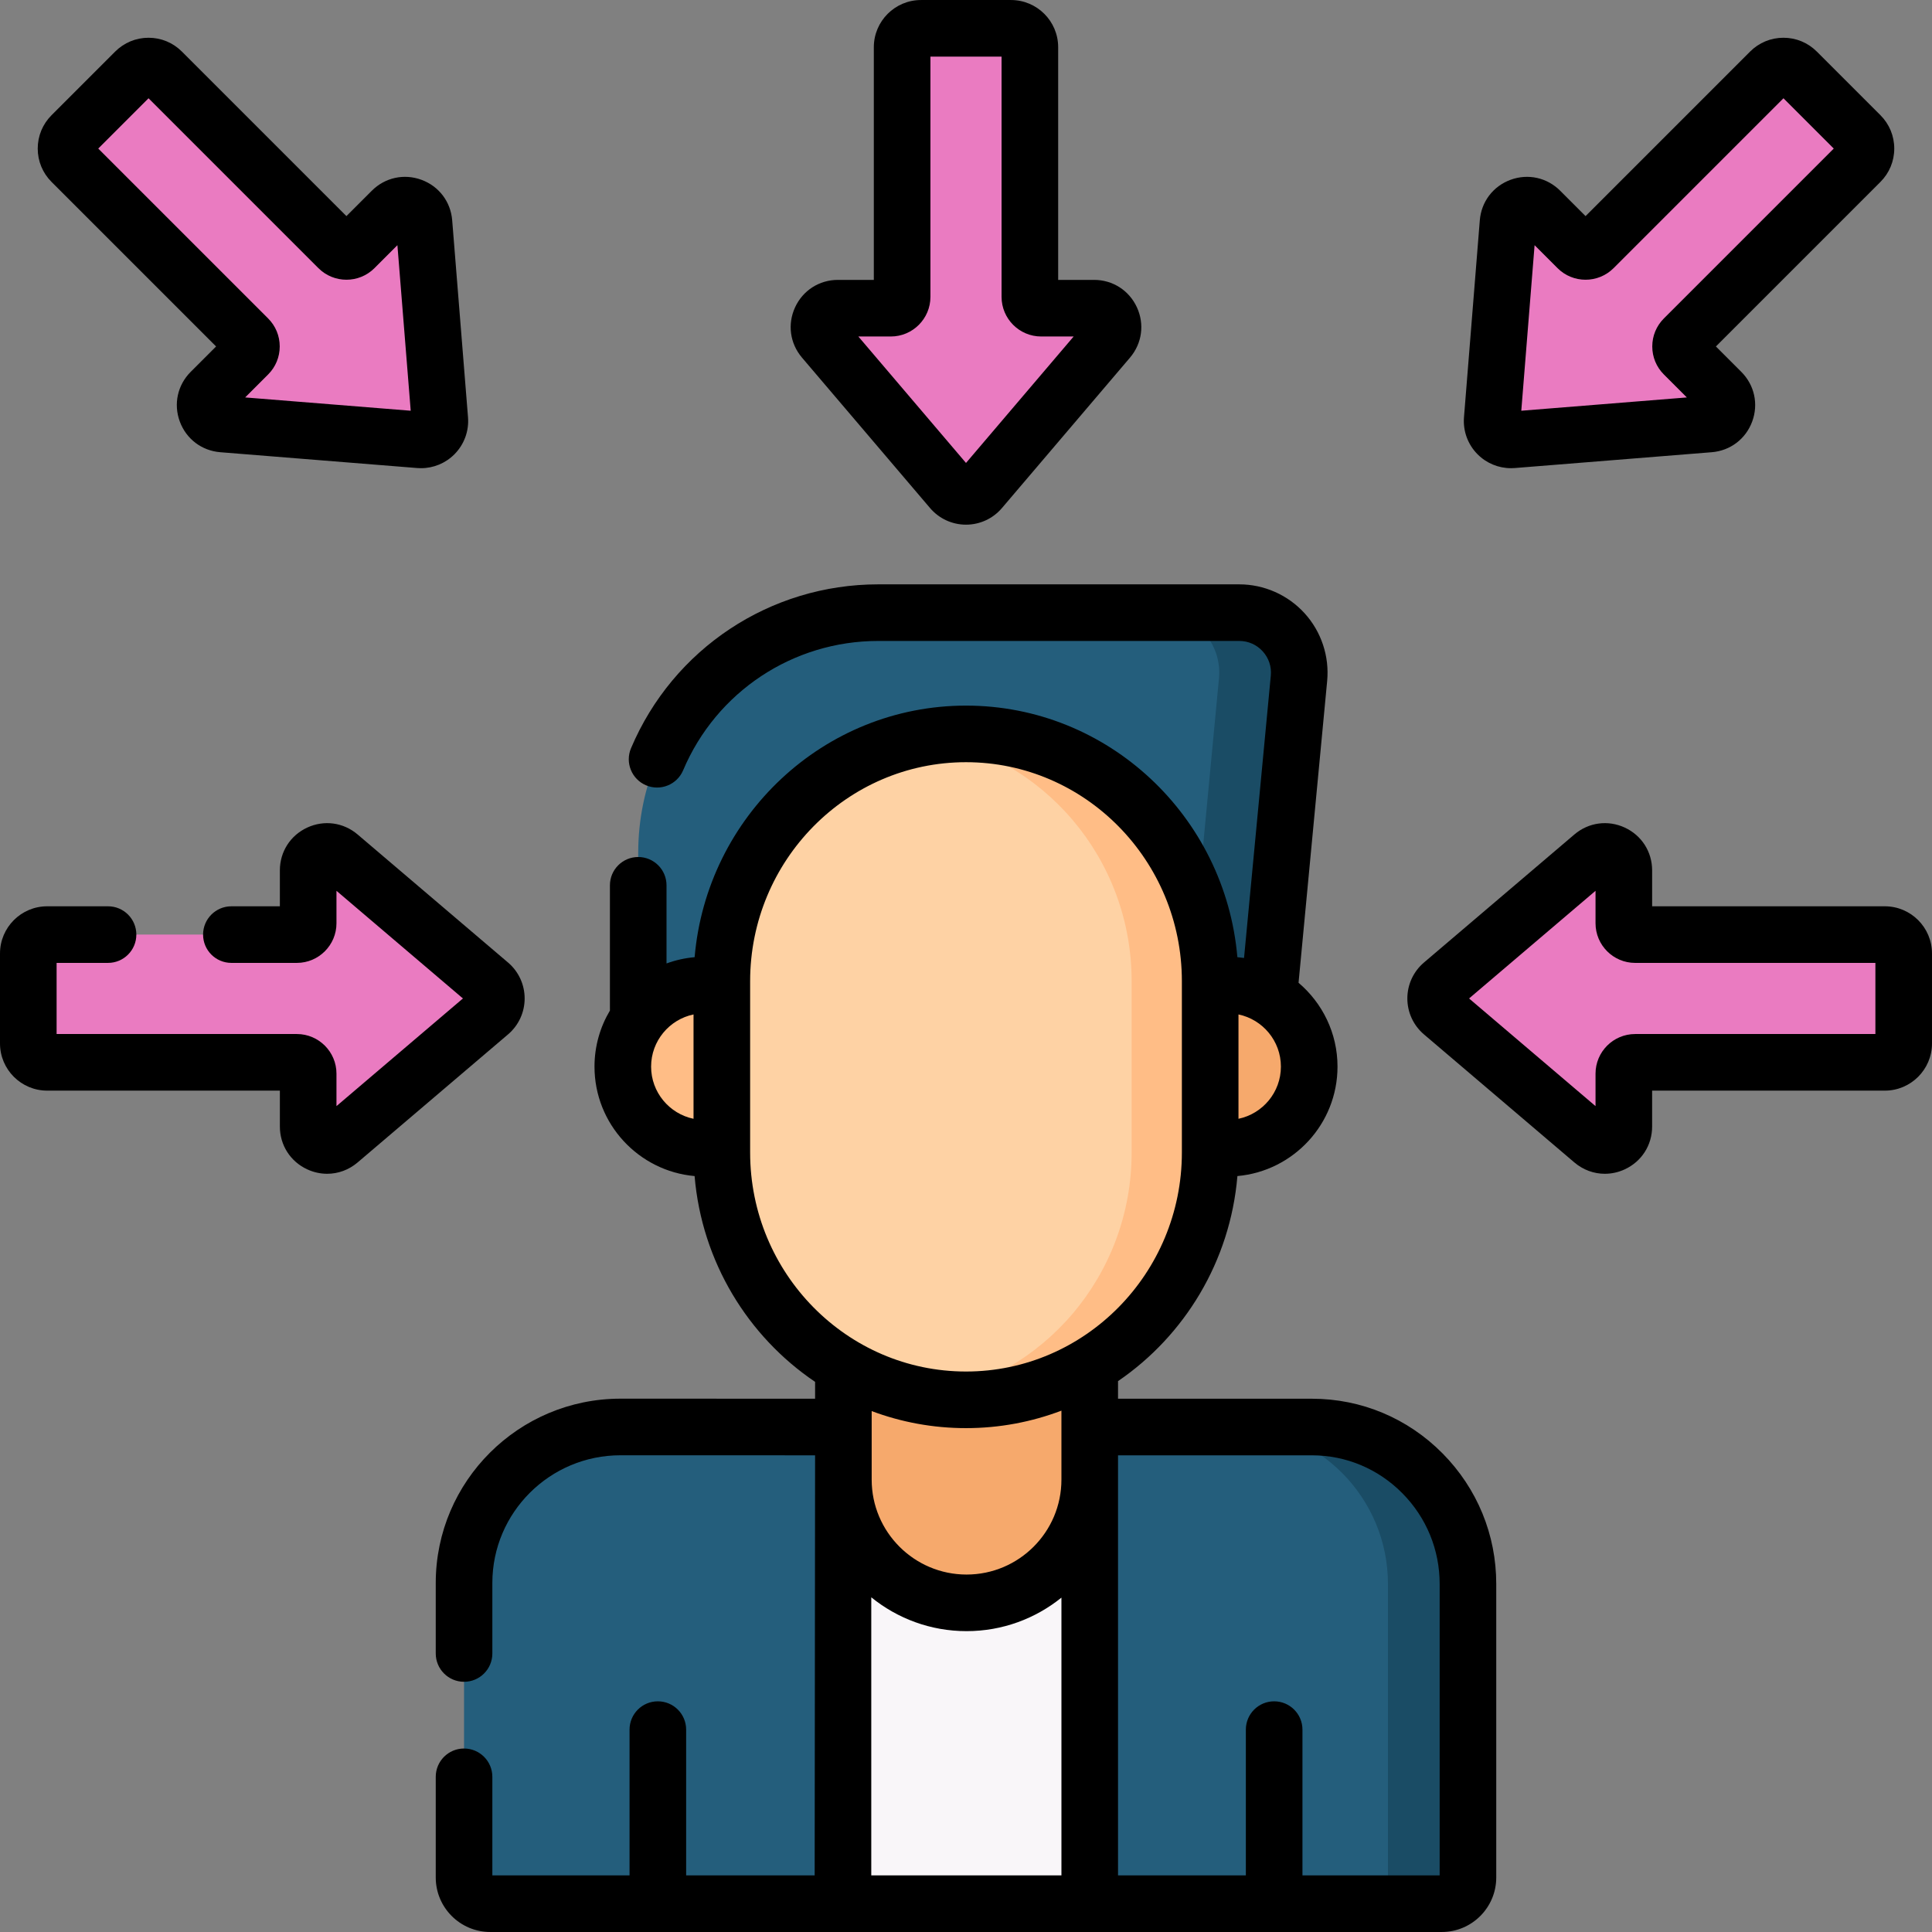 <svg id="Capa_1" enable-background="new 0 0 512 512" height="512" viewBox="0 0 512 512" width="512" xmlns="http://www.w3.org/2000/svg"><rect x="0" y="0" width="512" height="512" fill="#808080" stroke="none"/><g><g><path d="m256.725 399.58-33.219-21.408-59.024-.019c-22.833-.029-41.475 18.457-41.504 41.29v78.11c0 3.831 3.106 6.937 6.937 6.937h36.922l7.501-10.601 7.499 10.601h41.558l32.752-10.601 32.641 10.601h41.374l7.5-10.601 7.5 10.601h34.802c3.831 0 6.937-3.106 6.937-6.937v-77.769c.029-22.833-18.457-41.582-41.29-41.612h-56.824z" fill="#245e7c"/><path d="m223.395 392.124h65.394v112.376h-65.394z" fill="#f9f6f9"/><g><path d="m347.733 378.172h-21.202c22.833.029 41.319 18.779 41.29 41.612v77.769c0 3.831-3.106 6.937-6.937 6.937h21.202c3.831 0 6.937-3.106 6.937-6.937v-77.769c.029-22.833-18.457-41.583-41.29-41.612z" fill="#1a4c65"/></g><path d="m333.171 274.179h-164.036v-48.22c0-35.129 28.477-63.606 63.606-63.606h93.552c9.375 0 16.715 8.069 15.83 17.402z" fill="#245e7c"/><path d="m328.412 162.354h-21.202c9.375 0 16.715 8.069 15.831 17.402l-8.951 94.423h21.202l8.951-94.423c.885-9.333-6.456-17.402-15.831-17.402z" fill="#1a4c65"/><path d="m191.292 261.036h-4.62c-11.943 0-21.624 9.682-21.624 21.624 0 11.943 9.682 21.624 21.624 21.624h36.834z" fill="#ffbd86"/><path d="m288.789 392.124v-75.207h-65.283v75.207c0 18.027 14.614 32.641 32.642 32.641 18.027 0 32.641-14.614 32.641-32.641z" fill="#f6a96c"/><path d="m324.81 261.036h-4.102l-20 43.249h24.62c12.204 0 22.047-10.11 21.61-22.413-.416-11.718-10.402-20.836-22.128-20.836z" fill="#f6a96c"/><g fill="#ea7bc1"><path d="m272.926 78.668v-66.168c0-2.761-2.238-5-5-5h-23.851c-2.761 0-5 2.239-5 5v66.168c0 1.657-1.343 3-3 3h-14.016c-4.264 0-6.571 4.994-3.807 8.241l33.941 39.87c1.996 2.345 5.618 2.345 7.615 0l33.941-39.87c2.764-3.247.456-8.241-3.807-8.241h-14.016c-1.657 0-3-1.343-3-3z"/><path d="m446.248 89.689 46.788-46.788c1.953-1.953 1.953-5.118 0-7.071l-16.866-16.865c-1.953-1.953-5.118-1.953-7.071 0l-46.788 46.788c-1.172 1.172-3.071 1.172-4.243 0l-9.911-9.911c-3.015-3.015-8.178-1.115-8.52 3.135l-4.192 52.193c-.247 3.07 2.314 5.631 5.384 5.384l52.193-4.192c4.25-.341 6.15-5.505 3.135-8.52l-9.911-9.911c-1.17-1.171-1.17-3.071.002-4.242z"/><path d="m433.332 281.524h66.168c2.762 0 5-2.239 5-5v-23.851c0-2.761-2.238-5-5-5h-66.168c-1.657 0-3-1.343-3-3v-14.016c0-4.264-4.994-6.571-8.241-3.807l-39.87 33.941c-2.345 1.996-2.345 5.618 0 7.615l39.87 33.941c3.247 2.764 8.241.457 8.241-3.807v-14.016c0-1.657 1.343-3 3-3z"/><path d="m89.689 65.753-46.788-46.788c-1.953-1.953-5.118-1.953-7.071 0l-16.866 16.865c-1.953 1.953-1.953 5.118 0 7.071l46.788 46.788c1.172 1.172 1.172 3.071 0 4.243l-9.911 9.911c-3.015 3.015-1.115 8.178 3.135 8.52l52.193 4.192c3.07.247 5.631-2.314 5.384-5.384l-4.192-52.193c-.341-4.25-5.505-6.15-8.52-3.135l-9.911 9.911c-1.17 1.17-3.07 1.17-4.241-.001z"/><path d="m78.668 247.673h-66.168c-2.762 0-5 2.239-5 5v23.851c0 2.762 2.238 5 5 5h66.168c1.657 0 3 1.343 3 3v14.016c0 4.264 4.994 6.571 8.241 3.807l39.87-33.941c2.345-1.996 2.345-5.618 0-7.615l-39.87-33.942c-3.247-2.764-8.241-.457-8.241 3.807v14.016c0 1.658-1.343 3.001-3 3.001z"/></g><path d="m256 370.963c-35.738 0-64.708-29.347-64.708-65.549v-45.38c0-36.202 28.971-65.549 64.708-65.549 35.738 0 62.588 29.347 62.588 65.549v45.38c0 36.202-26.85 65.549-62.588 65.549z" fill="#fed2a4"/><path d="m256 194.486c-3.543 0-7.018.293-10.406.848 30.789 5.043 54.302 32.088 54.302 64.701v45.38c0 32.613-23.513 59.658-54.302 64.701 3.388.555 6.863.848 10.406.848 35.737 0 64.708-29.347 64.708-65.549v-45.38c0-36.202-28.97-65.549-64.708-65.549z" fill="#ffbd86"/></g><g><path d="m246.482 134.647c2.379 2.794 5.848 4.396 9.518 4.396s7.139-1.603 9.519-4.397l33.941-39.871c3.196-3.755 3.897-8.868 1.829-13.345s-6.416-7.258-11.348-7.258h-9.516v-61.667c0-6.893-5.607-12.5-12.5-12.5h-23.852c-6.893 0-12.5 5.607-12.5 12.5v61.668h-9.516c-4.932 0-9.279 2.781-11.348 7.258-2.068 4.477-1.367 9.59 1.829 13.345zm-10.408-45.474c5.79 0 10.5-4.71 10.5-10.5v-63.668h18.852v63.668c0 5.79 4.71 10.5 10.5 10.5h8.604l-28.53 33.514-28.53-33.514z"/><path d="m400.424 124.075c.335 0 .671-.013 1.007-.04l52.193-4.192c4.915-.395 9.027-3.515 10.73-8.143 1.702-4.628.594-9.669-2.893-13.156l-6.729-6.729 43.604-43.605c2.361-2.361 3.662-5.5 3.662-8.84 0-3.339-1.301-6.478-3.661-8.839l-16.865-16.865c-2.36-2.361-5.5-3.662-8.839-3.662s-6.478 1.3-8.839 3.661l-43.604 43.607-6.729-6.729c-3.488-3.487-8.527-4.595-13.157-2.891-4.627 1.703-7.747 5.815-8.141 10.729l-4.192 52.192c-.295 3.658 1.024 7.245 3.62 9.84 2.356 2.357 5.53 3.662 8.833 3.662zm6.258-59.098 6.085 6.085c4.092 4.092 10.753 4.092 14.849-.001l45.02-45.02 13.329 13.33-45.02 45.021c-1.983 1.983-3.075 4.62-3.075 7.424 0 2.805 1.092 5.441 3.075 7.425l6.084 6.085-43.871 3.524z"/><path d="m499.5 240.178h-61.668v-9.516c0-4.932-2.781-9.28-7.259-11.348-4.476-2.068-9.59-1.367-13.344 1.829l-39.87 33.941c-2.795 2.379-4.397 5.849-4.397 9.518 0 3.67 1.603 7.14 4.397 9.519l39.869 33.941c2.326 1.98 5.173 3.003 8.067 3.003 1.778 0 3.574-.386 5.278-1.173 4.477-2.068 7.258-6.416 7.258-11.347v-9.516h61.669c6.893 0 12.5-5.607 12.5-12.5v-23.851c0-6.892-5.607-12.5-12.5-12.5zm-2.5 33.851h-63.668c-5.79 0-10.5 4.71-10.5 10.5v8.604l-33.514-28.53 33.514-28.53v8.605c0 5.79 4.71 10.5 10.5 10.5h63.668z"/><path d="m57.267 91.815-6.728 6.728c-3.487 3.487-4.596 8.528-2.894 13.156 1.703 4.628 5.815 7.748 10.73 8.143l52.193 4.192c.337.027.672.04 1.007.04 3.303 0 6.476-1.305 8.833-3.662 2.596-2.595 3.915-6.182 3.62-9.839l-4.192-52.192c-.394-4.916-3.514-9.027-8.141-10.73-4.626-1.704-9.67-.596-13.158 2.892l-6.729 6.729-43.604-43.605c-2.36-2.361-5.5-3.662-8.839-3.662s-6.479 1.3-8.839 3.661l-16.864 16.864c-2.361 2.362-3.662 5.501-3.662 8.84s1.301 6.479 3.661 8.839zm-17.902-65.774 45.02 45.02c.001 0 .001.001.002.001 4.092 4.092 10.753 4.092 14.849-.001l6.083-6.084 3.524 43.871-43.871-3.524 6.084-6.085c1.983-1.983 3.075-4.62 3.075-7.425s-1.093-5.442-3.075-7.424l-45.02-45.02z"/><path d="m139.038 264.603c0-3.67-1.603-7.139-4.398-9.518l-39.869-33.941c-3.756-3.197-8.869-3.898-13.345-1.83-4.478 2.068-7.259 6.416-7.259 11.348v9.516h-12.85c-4.143 0-7.5 3.358-7.5 7.5s3.357 7.5 7.5 7.5h17.35c5.79 0 10.5-4.71 10.5-10.5v-8.605l33.514 28.53-33.514 28.53v-8.604c0-5.79-4.71-10.5-10.5-10.5h-63.667v-18.851h13.632c4.143 0 7.5-3.358 7.5-7.5s-3.357-7.5-7.5-7.5h-16.132c-6.893 0-12.5 5.607-12.5 12.5v23.851c0 6.893 5.607 12.5 12.5 12.5h61.668v9.516c0 4.931 2.781 9.279 7.258 11.347 1.704.788 3.5 1.173 5.278 1.173 2.894 0 5.741-1.022 8.066-3.002l39.87-33.941c2.796-2.379 4.398-5.848 4.398-9.519z"/><path d="m215.895 496.995h-34.059v-38.628c0-4.142-3.357-7.5-7.5-7.5s-7.5 3.358-7.5 7.5v38.628h-36.359v-26.122c0-4.142-3.357-7.5-7.5-7.5s-7.5 3.358-7.5 7.5v26.685c0 7.961 6.477 14.438 14.437 14.438h252.171c7.96 0 14.437-6.477 14.437-14.438v-77.759c.017-13.05-5.041-25.354-14.242-34.645-9.229-9.319-21.494-14.46-34.548-14.477h-51.443v-4.665c17.633-12.038 29.735-31.742 31.638-54.344 14.846-1.32 26.526-13.82 26.526-29.003 0-8.898-4.016-16.872-10.325-22.219l7.582-79.977c.62-6.546-1.562-13.091-5.986-17.955-4.426-4.865-10.735-7.655-17.311-7.655h-95.673c-28.641 0-54.356 17.046-65.515 43.426-1.614 3.815.171 8.216 3.985 9.83 3.814 1.612 8.216-.171 9.829-3.986 8.806-20.818 29.099-34.27 51.7-34.27h95.672c2.395 0 4.603.976 6.216 2.748 1.611 1.772 2.375 4.062 2.148 6.446l-7.092 74.815c-.583-.088-1.173-.153-1.767-.205-3.207-37.302-34.226-66.671-71.917-66.671-37.69 0-68.71 29.369-71.916 66.671-2.594.23-5.094.795-7.449 1.662v-20.71c0-4.142-3.357-7.5-7.5-7.5s-7.5 3.358-7.5 7.5v33.196c-2.592 4.353-4.087 9.432-4.087 14.855 0 15.183 11.681 27.683 26.526 29.003 1.914 22.726 14.142 42.516 31.932 54.535v4.468l-51.515-.012c-.021 0-.042 0-.063 0-26.962 0-48.916 21.87-48.95 48.79v18.739c0 4.142 3.357 7.5 7.5 7.5s7.5-3.358 7.5-7.5v-18.729c.024-18.648 15.249-33.8 33.958-33.8h.044l51.526.012zm15.111-123.043c7.792 2.918 16.212 4.517 24.994 4.517 8.895 0 17.414-1.645 25.289-4.634v18.294c0 13.863-11.278 25.142-25.142 25.142-13.863 0-25.142-11.278-25.142-25.142v-18.177zm97.203-77.46v-27.655c6.411 1.334 11.244 7.026 11.244 13.827 0 6.802-4.833 12.494-11.244 13.828zm-155.661-13.827c0-6.801 4.833-12.494 11.244-13.828v27.655c-6.411-1.333-11.244-7.026-11.244-13.827zm26.244 22.754v-45.38c0-32.008 25.663-58.049 57.208-58.049s57.209 26.04 57.209 58.049v45.38c0 32.008-25.664 58.049-57.209 58.049s-57.208-26.04-57.208-58.049zm32.103 117.883c6.903 5.602 15.69 8.968 25.252 8.968 9.511 0 18.256-3.332 25.142-8.881v73.606h-50.394zm65.394-37.625h51.434c9.017.012 17.505 3.574 23.899 10.032 6.396 6.459 9.912 15.007 9.9 24.08v77.206h-36.359v-38.628c0-4.142-3.357-7.5-7.5-7.5s-7.5 3.358-7.5 7.5v38.628h-33.874z"/></g></g></svg>